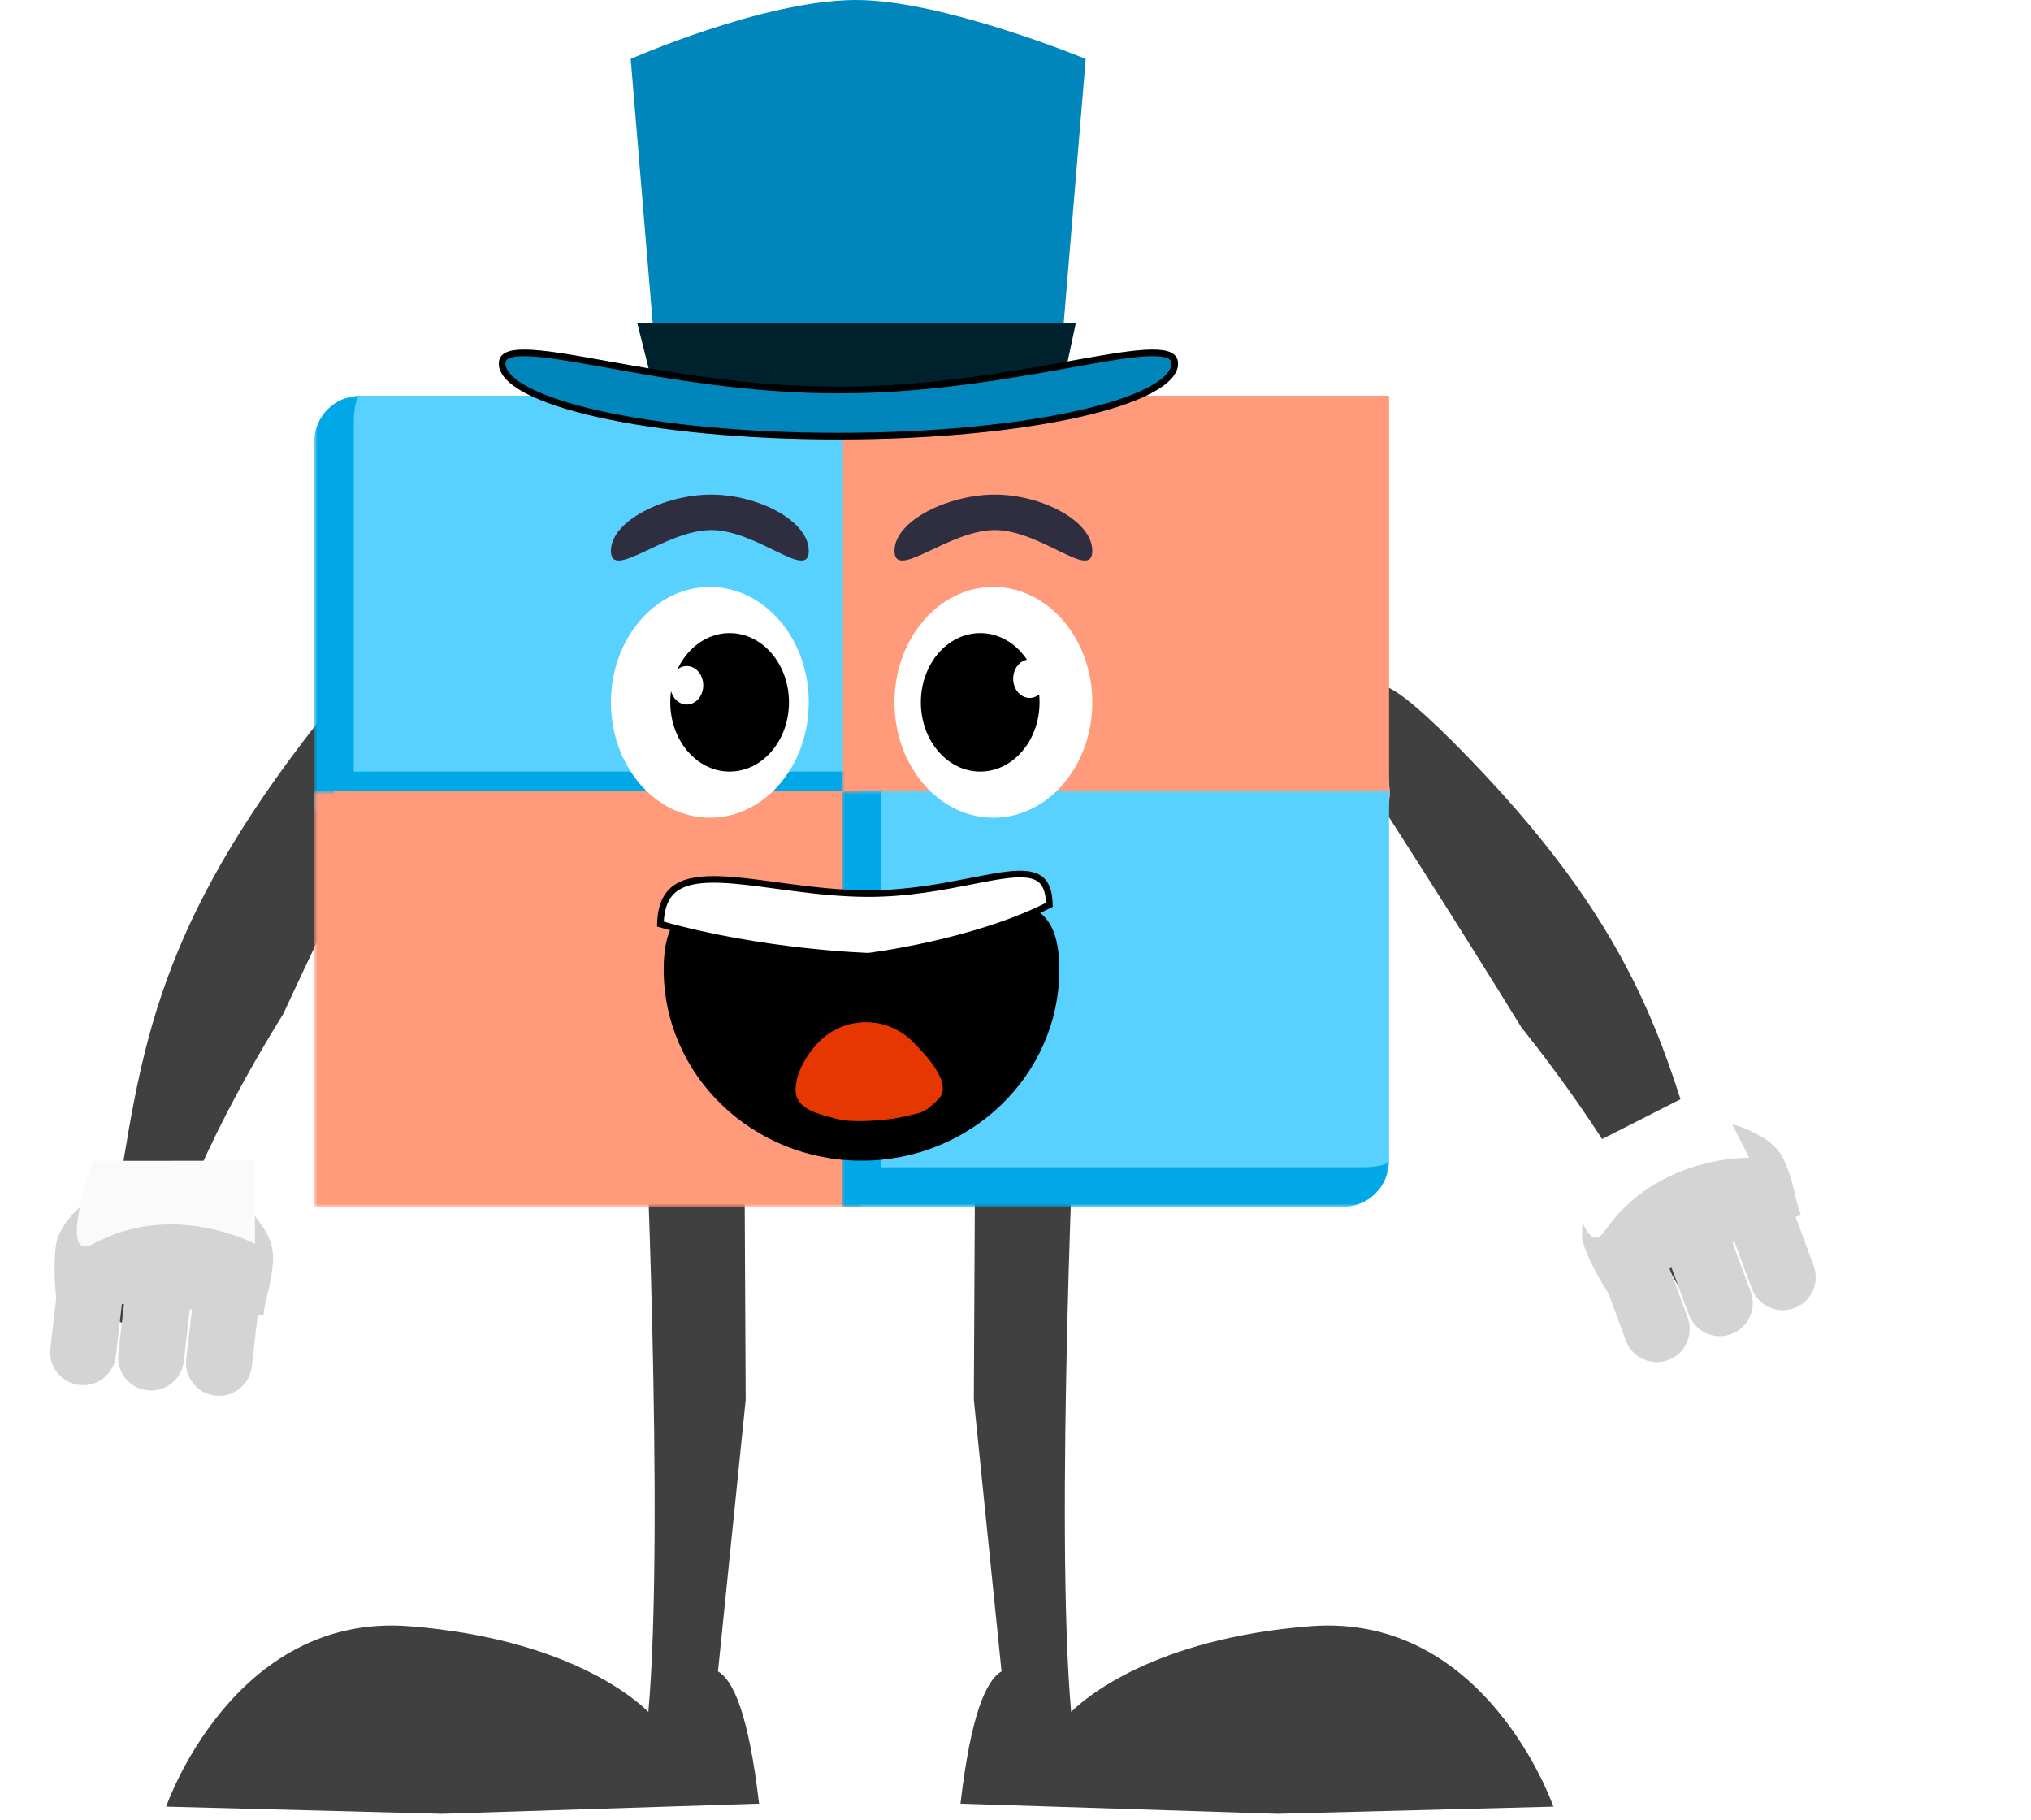 <svg width="308" height="276" viewBox="0 0 308 276" fill="none" xmlns="http://www.w3.org/2000/svg">
<path d="M222.817 115.016C196.272 87.541 214.674 119.285 209.911 122.784C209.911 122.784 220.708 139.528 230.727 155.801C230.727 155.801 246.369 174.982 251.543 188.818C256.717 202.654 266.177 205.567 259.605 182.902C253.033 160.237 249.362 142.491 222.817 115.016Z" fill="#404040"/>
<path d="M243.983 196.218C242.477 193.878 240.422 190.286 239.931 187.784C239.866 185.204 240.134 184.136 240.971 181.814C241.807 179.492 243.066 177.417 244.677 175.708C246.288 173.998 248.219 172.687 250.359 171.849C252.499 171.011 254.841 169.851 257.392 169.791C259.573 169.523 263.527 170.478 265.718 171.615C267.908 172.752 269.67 173.723 270.799 176.462C272.145 179.728 272.149 181.77 273.106 184.215L257.649 190.473L243.983 196.218Z" fill="#D4D4D4"/>
<path d="M246.56 203.273C247.518 205.863 250.394 207.186 252.984 206.229C255.574 205.271 256.897 202.395 255.94 199.805L246.56 203.273ZM252.818 191.364L251.084 186.674L241.705 190.142L243.439 194.832L252.818 191.364ZM255.94 199.805L252.818 191.364L243.439 194.832L246.56 203.273L255.94 199.805Z" fill="#D4D4D4"/>
<path d="M256.115 199.337C257.073 201.927 259.949 203.25 262.539 202.292C265.129 201.334 266.452 198.458 265.494 195.868L256.115 199.337ZM262.373 187.427L260.639 182.737L251.259 186.206L252.994 190.895L262.373 187.427ZM265.494 195.868L262.373 187.427L252.994 190.895L256.115 199.337L265.494 195.868Z" fill="#D4D4D4"/>
<path d="M265.662 195.401C266.62 197.991 269.496 199.314 272.086 198.357C274.676 197.399 275.999 194.523 275.041 191.933L265.662 195.401ZM271.92 183.491L270.185 178.802L260.806 182.27L262.54 186.96L271.92 183.491ZM275.041 191.933L271.92 183.491L262.54 186.96L265.662 195.401L275.041 191.933Z" fill="#D4D4D4"/>
<g filter="url(#filter0_i_6940_62296)">
<path d="M243.335 182.694C239.847 187.778 237.617 171.435 237.617 171.435L259.544 160.297L265.263 171.555C265.263 171.555 251.257 171.145 243.335 182.694Z" fill="white"/>
</g>
<path d="M45.998 112.393C69.145 82 54.585 115.679 59.724 118.597C59.724 118.597 50.962 136.49 42.916 153.824C42.916 153.824 29.627 174.704 26.108 189.05C22.588 203.397 13.534 207.397 17.408 184.119C21.282 160.84 22.851 142.787 45.998 112.393Z" fill="#404040"/>
<path d="M8.535 197.013C8.25 194.245 8.04 190.112 8.734 187.659C9.842 185.328 10.564 184.496 12.36 182.803C14.155 181.11 16.217 179.829 18.427 179.032C20.637 178.235 22.951 177.938 25.239 178.159C27.526 178.379 30.14 178.403 32.443 179.503C34.509 180.25 37.605 182.889 39.044 184.894C40.484 186.898 41.617 188.561 41.385 191.514C41.109 195.036 40.19 196.859 39.938 199.473L23.321 198.067L8.535 197.013Z" fill="#D4D4D4"/>
<path d="M7.642 204.47C7.326 207.213 9.293 209.693 12.036 210.01C14.779 210.327 17.26 208.359 17.576 205.616L7.642 204.47ZM18.608 196.676L19.182 191.709L9.248 190.562L8.674 195.529L18.608 196.676ZM17.576 205.616L18.608 196.676L8.674 195.529L7.642 204.47L17.576 205.616Z" fill="#D4D4D4"/>
<path d="M17.939 205.276C17.623 208.02 19.59 210.5 22.333 210.817C25.076 211.133 27.557 209.166 27.873 206.423L17.939 205.276ZM28.905 197.482L29.479 192.515L19.544 191.369L18.971 196.336L28.905 197.482ZM27.873 206.423L28.905 197.482L18.971 196.336L17.939 205.276L27.873 206.423Z" fill="#D4D4D4"/>
<path d="M28.244 206.084C27.927 208.827 29.894 211.308 32.638 211.624C35.381 211.941 37.861 209.974 38.178 207.231L28.244 206.084ZM39.21 198.29L39.783 193.323L29.849 192.176L29.276 197.143L39.21 198.29ZM38.178 207.231L39.21 198.29L29.276 197.143L28.244 206.084L38.178 207.231Z" fill="#D4D4D4"/>
<g filter="url(#filter1_i_6940_62296)">
<path d="M14.069 184.654C8.659 187.612 14.058 172.026 14.058 172.026L38.653 172.005L38.664 184.632C38.664 184.632 26.357 177.934 14.069 184.654Z" fill="#FAFAFA"/>
</g>
<path fill-rule="evenodd" clip-rule="evenodd" d="M160.322 164.071C159.689 164.077 159.058 164.211 147.921 164.154L147.68 212.251L151.883 253.444C149.503 254.81 147.213 260.128 145.655 273.495L193.728 275.033L235.57 273.945C235.57 273.945 225.423 244.492 198.706 246.589C174.689 248.473 164.296 257.732 162.44 259.584C159.954 231.648 163.11 164.23 163.11 164.23C161.018 164.103 160.67 164.068 160.322 164.071Z" fill="#404040"/>
<path fill-rule="evenodd" clip-rule="evenodd" d="M100.444 164.071C101.076 164.077 101.708 164.211 112.844 164.154L113.085 212.251L108.882 253.444C111.263 254.81 113.553 260.128 115.11 273.495L67.038 275.033L25.196 273.945C25.196 273.945 35.343 244.492 62.059 246.589C86.076 248.473 96.47 257.732 98.325 259.584C100.811 231.648 97.656 164.23 97.656 164.23C99.748 164.103 100.096 164.068 100.444 164.071Z" fill="#404040"/>
<mask id="path-15-outside-1_6940_62296" maskUnits="userSpaceOnUse" x="47.648" y="60" width="83" height="63" fill="black">
<rect fill="white" x="47.648" y="60" width="83" height="63"/>
<path d="M50.648 64C50.648 61.791 52.439 60 54.648 60H130.648V120H50.648V64Z"/>
</mask>
<path d="M50.648 64C50.648 61.791 52.439 60 54.648 60H130.648V120H50.648V64Z" fill="#58D1FF"/>
<path d="M50.648 60H130.648H50.648ZM130.648 123H47.648L53.648 117H130.648V123ZM47.648 123V67C47.648 63.134 50.782 60 54.648 60C54.096 60 53.648 61.791 53.648 64V117L47.648 123ZM130.648 60V120V60Z" fill="#00A8E8" mask="url(#path-15-outside-1_6940_62296)"/>
<mask id="path-17-outside-2_6940_62296" maskUnits="userSpaceOnUse" x="127.648" y="60" width="83" height="63" fill="black">
<rect fill="white" x="127.648" y="60" width="83" height="63"/>
<path d="M130.648 60H210.648V120H130.648V60Z"/>
</mask>
<path d="M130.648 60H210.648V120H130.648V60Z" fill="#FF9A7A"/>
<path d="M130.648 120H127.648V123H130.648V120ZM210.648 117H130.648V123H210.648V117ZM133.648 120V60H127.648V120H133.648Z" fill="#FF9A7A" mask="url(#path-17-outside-2_6940_62296)"/>
<mask id="path-19-outside-3_6940_62296" maskUnits="userSpaceOnUse" x="47.648" y="120" width="83" height="63" fill="black">
<rect fill="white" x="47.648" y="120" width="83" height="63"/>
<path d="M50.648 120H130.648V180H50.648V120Z"/>
</mask>
<path d="M50.648 120H130.648V180H50.648V120Z" fill="#FF9A7A"/>
<path d="M50.648 180H47.648V183H50.648V180ZM130.648 177H50.648V183H130.648V177ZM53.648 180V120H47.648V180H53.648Z" fill="#FF9A7A" mask="url(#path-19-outside-3_6940_62296)"/>
<mask id="path-21-outside-4_6940_62296" maskUnits="userSpaceOnUse" x="127.648" y="120" width="83" height="63" fill="black">
<rect fill="white" x="127.648" y="120" width="83" height="63"/>
<path d="M130.648 120H210.648V176C210.648 178.209 208.858 180 206.648 180H130.648V120Z"/>
</mask>
<path d="M130.648 120H210.648V176C210.648 178.209 208.858 180 206.648 180H130.648V120Z" fill="#58D1FF"/>
<path d="M130.648 120H210.648H130.648ZM210.648 176C210.648 179.866 207.514 183 203.648 183H127.648L133.648 177H206.648C208.858 177 210.648 176.552 210.648 176ZM127.648 183V120H133.648V177L127.648 183ZM210.648 120V180V120Z" fill="#00A8E8" mask="url(#path-21-outside-4_6940_62296)"/>
<path d="M122.648 83.538C122.648 88.15 114.86 80.376 107.86 80.376C100.859 80.376 92.648 88.15 92.648 83.538C92.648 78.927 100.859 75 107.86 75C114.86 75 122.648 78.927 122.648 83.538Z" fill="#2F2E41"/>
<ellipse cx="107.648" cy="106.5" rx="15" ry="17.5" fill="white"/>
<ellipse cx="110.648" cy="106.5" rx="9" ry="10.5" fill="black"/>
<ellipse cx="104.148" cy="103.917" rx="2.5" ry="2.917" fill="white"/>
<path d="M165.648 83.538C165.648 88.15 157.86 80.376 150.86 80.376C143.859 80.376 135.648 88.15 135.648 83.538C135.648 78.927 143.859 75 150.86 75C157.86 75 165.648 78.927 165.648 83.538Z" fill="#2F2E41"/>
<ellipse cx="150.648" cy="106.5" rx="15" ry="17.5" fill="white"/>
<ellipse cx="148.648" cy="106.5" rx="9" ry="10.5" fill="black"/>
<ellipse cx="156.148" cy="102.917" rx="2.5" ry="2.917" fill="white"/>
<g filter="url(#filter2_i_6940_62296)">
<path d="M160.648 143C160.648 159.016 147.217 172 130.648 172C114.08 172 100.648 159.016 100.648 143C100.648 126.984 114.08 134.5 130.648 134.5C147.217 134.5 160.648 126.984 160.648 143Z" fill="black"/>
</g>
<path d="M131.703 144.998L131.696 144.999L131.688 144.999C131.656 144.998 131.61 144.996 131.548 144.994C131.424 144.989 131.24 144.981 130.999 144.97C130.519 144.948 129.814 144.911 128.92 144.853C127.131 144.736 124.583 144.533 121.552 144.191C115.583 143.516 107.752 142.298 100.153 140.125C100.225 137.21 101.142 135.535 102.605 134.574C104.178 133.541 106.495 133.25 109.452 133.375C111.884 133.477 114.665 133.853 117.7 134.264C118.341 134.351 118.993 134.439 119.655 134.527C123.442 135.027 127.544 135.5 131.719 135.5C137.673 135.5 143.003 134.453 147.319 133.606C149.036 133.269 150.593 132.963 151.964 132.767C154.427 132.416 156.209 132.43 157.372 133.072C158.418 133.65 159.093 134.825 159.145 137.197C153.504 140.09 146.703 142.035 141.261 143.262C138.5 143.885 136.097 144.32 134.385 144.6C133.529 144.74 132.846 144.841 132.377 144.907C132.143 144.94 131.963 144.964 131.841 144.98C131.78 144.988 131.734 144.994 131.703 144.998Z" fill="white" stroke="black"/>
<path d="M142.315 166.667C144.648 164.333 140.262 159.804 138.386 157.929C136.511 156.054 133.967 155 131.315 155C128.663 155 126.119 156.054 124.244 157.929C122.369 159.804 120.648 162.681 120.648 165.333C120.648 167.985 123.735 168.797 125.648 169.333C127.562 169.87 128.362 170 130.315 170C132.138 170 135.214 169.775 136.982 169.333C139.648 168.667 139.982 169 142.315 166.667Z" fill="#E73700"/>
<path d="M95.648 8.941C95.648 8.941 115.671 0.089 129.645 0.001C142.845 -0.083 164.648 8.941 164.648 8.941L160.148 63H100.148L95.648 8.941Z" fill="#0086BA"/>
<path d="M96.648 49C96.648 49 115.671 49.02 129.645 49C142.845 48.982 163.148 49 163.148 49L160.148 63H100.148L96.648 49Z" fill="#00222E"/>
<path d="M178.148 55.134C178.148 55.765 177.864 56.425 177.234 57.113C176.601 57.804 175.643 58.495 174.368 59.168C171.819 60.514 168.097 61.741 163.455 62.777C154.181 64.848 141.344 66.134 127.148 66.134C112.952 66.134 100.116 64.848 90.841 62.777C86.2 61.741 82.478 60.514 79.929 59.168C78.654 58.495 77.696 57.804 77.063 57.113C76.433 56.425 76.148 55.765 76.148 55.134C76.148 54.815 76.22 54.578 76.336 54.394C76.453 54.21 76.638 54.046 76.916 53.909C77.492 53.625 78.405 53.486 79.69 53.501C82.245 53.531 85.97 54.157 90.644 54.995C91.148 55.085 91.662 55.177 92.186 55.272C101.357 56.922 113.647 59.135 127.148 59.135C140.65 59.135 152.94 56.922 162.111 55.272C162.635 55.177 163.149 55.085 163.653 54.995C168.327 54.157 172.052 53.531 174.607 53.501C175.892 53.486 176.805 53.625 177.381 53.909C177.659 54.046 177.843 54.21 177.961 54.394C178.077 54.578 178.148 54.815 178.148 55.134Z" fill="#0086BA"/>
<path d="M178.148 55.134C178.148 55.765 177.864 56.425 177.234 57.113C176.601 57.804 175.643 58.495 174.368 59.168C171.819 60.514 168.097 61.741 163.455 62.777C154.181 64.848 141.344 66.134 127.148 66.134C112.952 66.134 100.116 64.848 90.841 62.777C86.2 61.741 82.478 60.514 79.929 59.168C78.654 58.495 77.696 57.804 77.063 57.113C76.433 56.425 76.148 55.765 76.148 55.134C76.148 54.815 76.22 54.578 76.336 54.394C76.453 54.21 76.638 54.046 76.916 53.909C77.492 53.625 78.405 53.486 79.69 53.501C82.245 53.531 85.97 54.157 90.644 54.995C91.148 55.085 91.662 55.177 92.186 55.272C101.357 56.922 113.647 59.135 127.148 59.135C140.65 59.135 152.94 56.922 162.111 55.272C162.635 55.177 163.149 55.085 163.653 54.995C168.327 54.157 172.052 53.531 174.607 53.501C175.892 53.486 176.805 53.625 177.381 53.909C177.659 54.046 177.843 54.21 177.961 54.394C178.077 54.578 178.148 54.815 178.148 55.134Z" stroke="black"/>
<path d="M178.148 55.134C178.148 55.765 177.864 56.425 177.234 57.113C176.601 57.804 175.643 58.495 174.368 59.168C171.819 60.514 168.097 61.741 163.455 62.777C154.181 64.848 141.344 66.134 127.148 66.134C112.952 66.134 100.116 64.848 90.841 62.777C86.2 61.741 82.478 60.514 79.929 59.168C78.654 58.495 77.696 57.804 77.063 57.113C76.433 56.425 76.148 55.765 76.148 55.134C76.148 54.815 76.22 54.578 76.336 54.394C76.453 54.21 76.638 54.046 76.916 53.909C77.492 53.625 78.405 53.486 79.69 53.501C82.245 53.531 85.97 54.157 90.644 54.995C91.148 55.085 91.662 55.177 92.186 55.272C101.357 56.922 113.647 59.135 127.148 59.135C140.65 59.135 152.94 56.922 162.111 55.272C162.635 55.177 163.149 55.085 163.653 54.995C168.327 54.157 172.052 53.531 174.607 53.501C175.892 53.486 176.805 53.625 177.381 53.909C177.659 54.046 177.843 54.21 177.961 54.394C178.077 54.578 178.148 54.815 178.148 55.134Z" stroke="black" stroke-opacity="0.2"/>
<defs>
<filter id="filter0_i_6940_62296" x="237.617" y="160.297" width="27.648" height="25.378" filterUnits="userSpaceOnUse" color-interpolation-filters="sRGB">
<feFlood flood-opacity="0" result="BackgroundImageFix"/>
<feBlend mode="normal" in="SourceGraphic" in2="BackgroundImageFix" result="shape"/>
<feColorMatrix in="SourceAlpha" type="matrix" values="0 0 0 0 0 0 0 0 0 0 0 0 0 0 0 0 0 0 127 0" result="hardAlpha"/>
<feOffset dy="4"/>
<feGaussianBlur stdDeviation="1"/>
<feComposite in2="hardAlpha" operator="arithmetic" k2="-1" k3="1"/>
<feColorMatrix type="matrix" values="0 0 0 0 0 0 0 0 0 0 0 0 0 0 0 0 0 0 0.25 0"/>
<feBlend mode="normal" in2="shape" result="effect1_innerShadow_6940_62296"/>
</filter>
<filter id="filter1_i_6940_62296" x="11.664" y="172.005" width="27" height="15.023" filterUnits="userSpaceOnUse" color-interpolation-filters="sRGB">
<feFlood flood-opacity="0" result="BackgroundImageFix"/>
<feBlend mode="normal" in="SourceGraphic" in2="BackgroundImageFix" result="shape"/>
<feColorMatrix in="SourceAlpha" type="matrix" values="0 0 0 0 0 0 0 0 0 0 0 0 0 0 0 0 0 0 127 0" result="hardAlpha"/>
<feOffset dy="4"/>
<feGaussianBlur stdDeviation="1"/>
<feComposite in2="hardAlpha" operator="arithmetic" k2="-1" k3="1"/>
<feColorMatrix type="matrix" values="0 0 0 0 0 0 0 0 0 0 0 0 0 0 0 0 0 0 0.25 0"/>
<feBlend mode="normal" in2="shape" result="effect1_innerShadow_6940_62296"/>
</filter>
<filter id="filter2_i_6940_62296" x="100.648" y="132.738" width="60" height="43.262" filterUnits="userSpaceOnUse" color-interpolation-filters="sRGB">
<feFlood flood-opacity="0" result="BackgroundImageFix"/>
<feBlend mode="normal" in="SourceGraphic" in2="BackgroundImageFix" result="shape"/>
<feColorMatrix in="SourceAlpha" type="matrix" values="0 0 0 0 0 0 0 0 0 0 0 0 0 0 0 0 0 0 127 0" result="hardAlpha"/>
<feOffset dy="4"/>
<feGaussianBlur stdDeviation="2"/>
<feComposite in2="hardAlpha" operator="arithmetic" k2="-1" k3="1"/>
<feColorMatrix type="matrix" values="0 0 0 0 0 0 0 0 0 0 0 0 0 0 0 0 0 0 0.25 0"/>
<feBlend mode="normal" in2="shape" result="effect1_innerShadow_6940_62296"/>
</filter>
</defs>
</svg>
